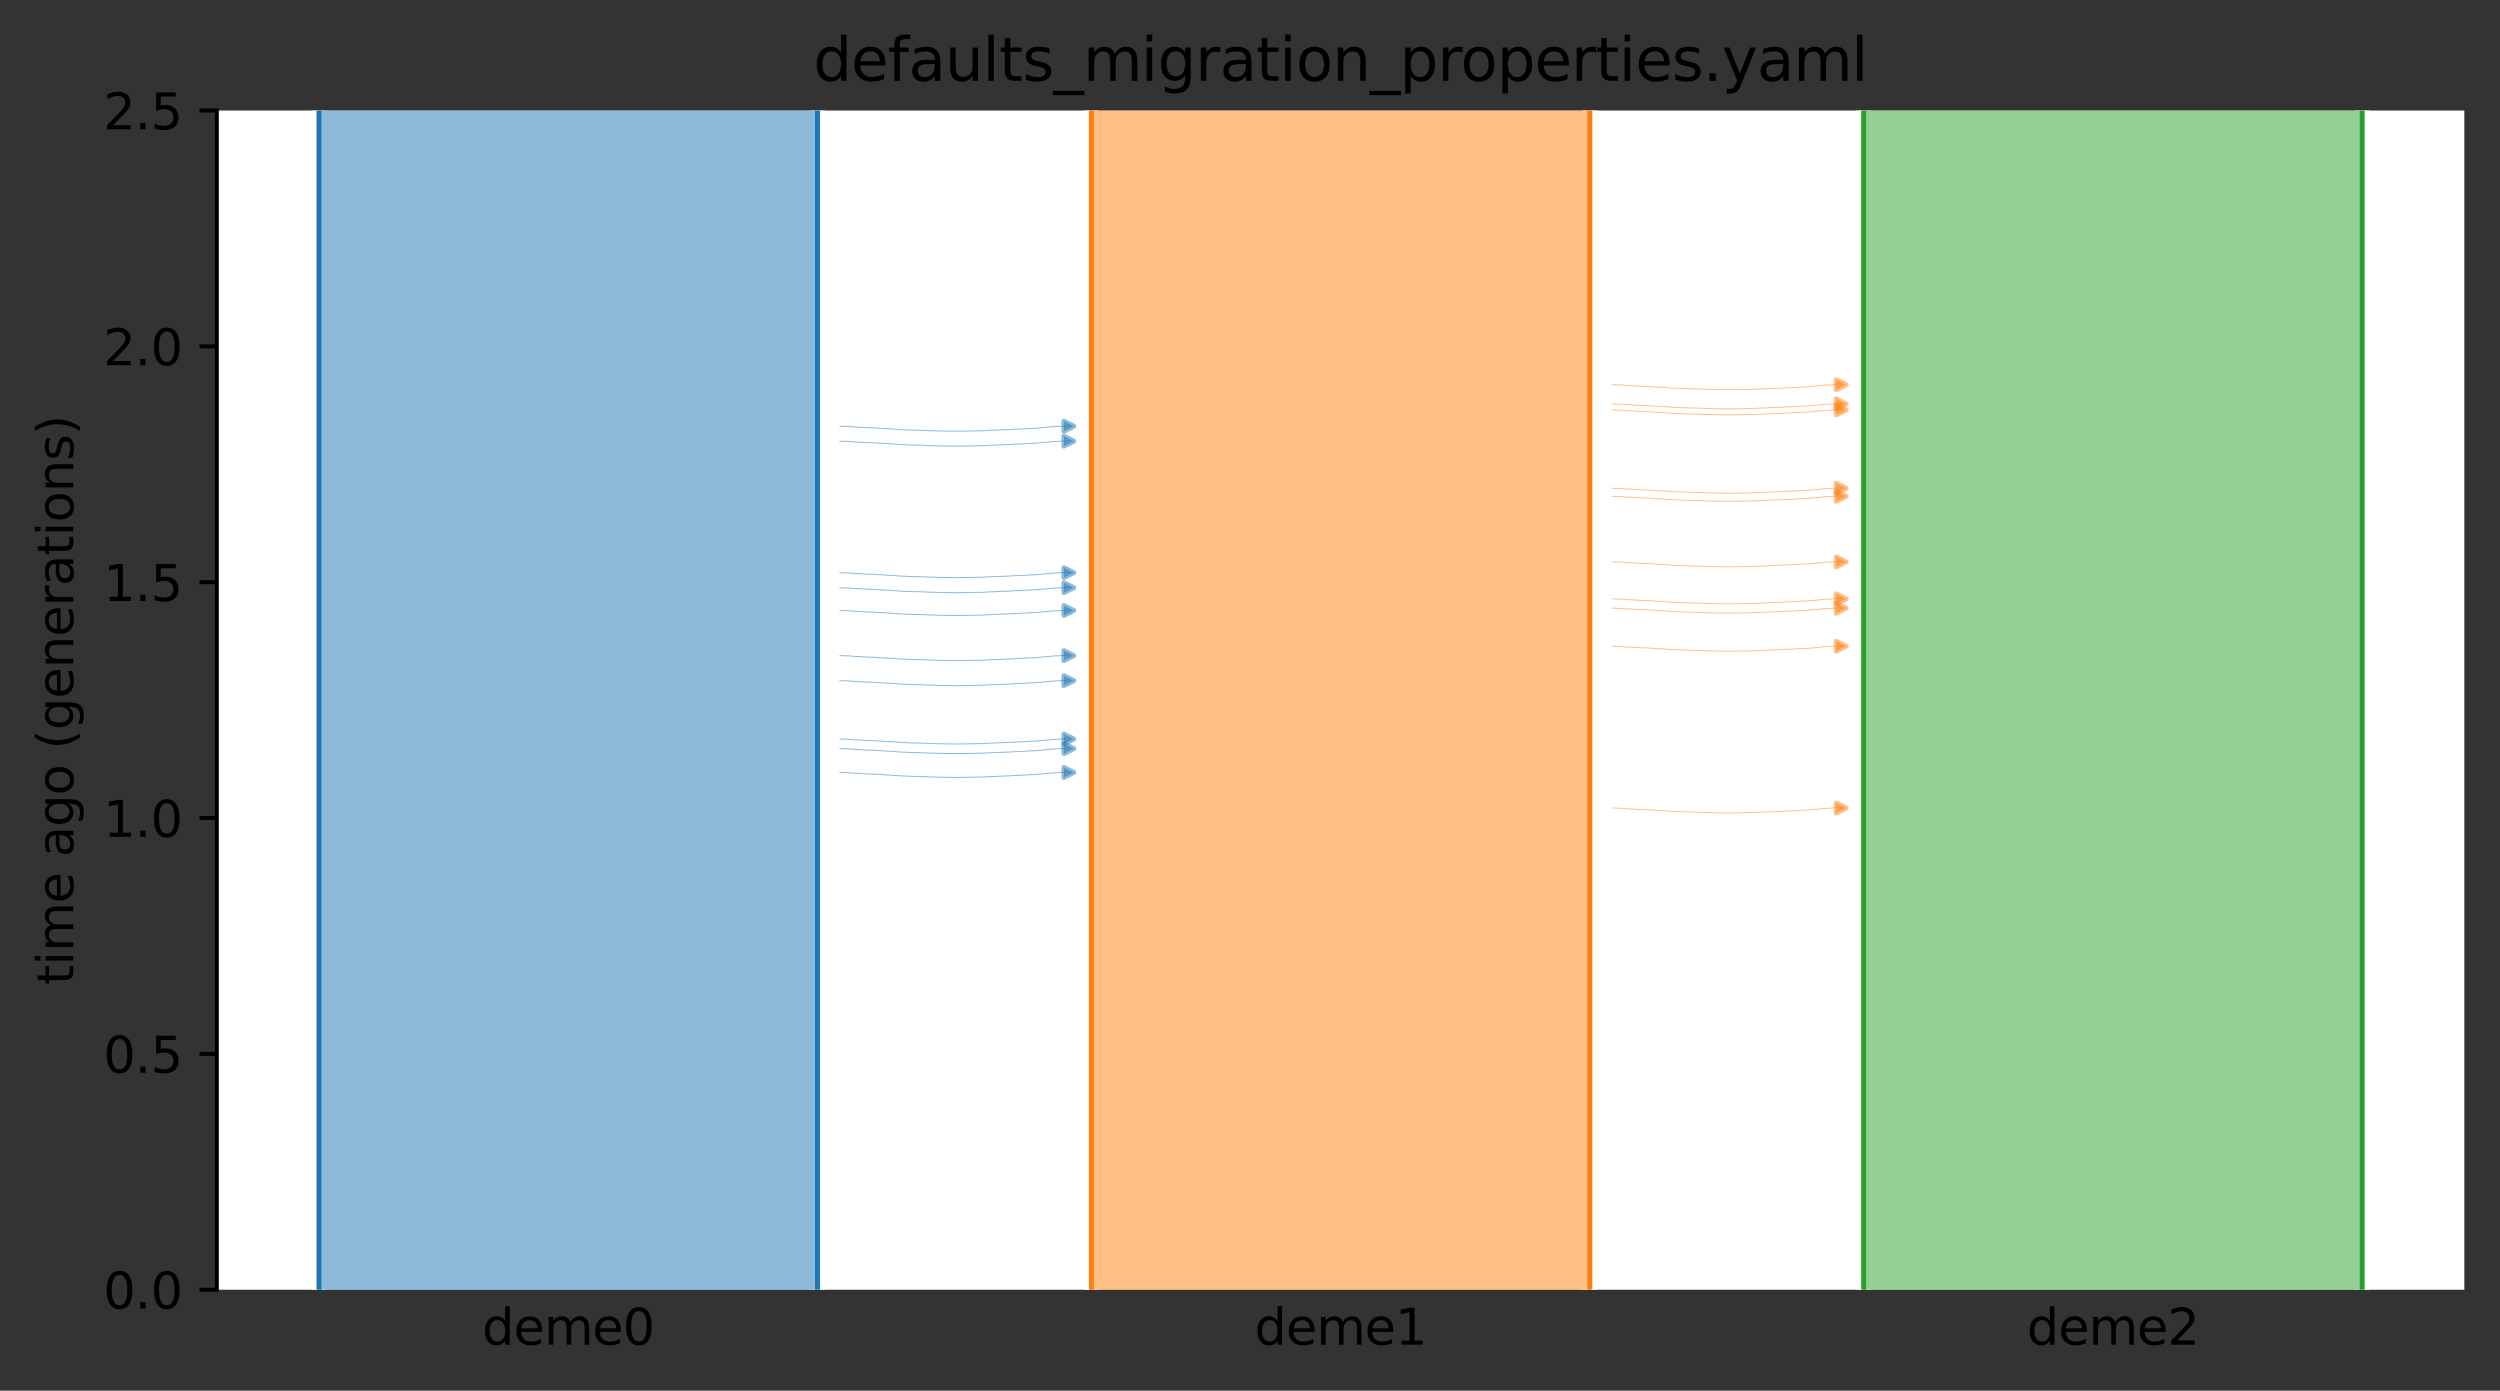<?xml version="1.0" encoding="utf-8" standalone="no"?>
<!DOCTYPE svg PUBLIC "-//W3C//DTD SVG 1.1//EN"
  "http://www.w3.org/Graphics/SVG/1.1/DTD/svg11.dtd">
<svg xmlns:xlink="http://www.w3.org/1999/xlink" width="504.8pt" height="280.8pt" viewBox="0 0 504.8 280.8" xmlns="http://www.w3.org/2000/svg" version="1.1">
 <rect x="0" y="0" width="504.8" height="280.8" fill="#333333" stroke="none"/>
 <defs>
  <style type="text/css">*{stroke-linejoin: round; stroke-linecap: butt}</style>
 </defs>
 <g id="figure_1">
  <g id="patch_1">
   <path d="M 0 280.8 
L 504.8 280.8 
L 504.8 0 
L 0 0 
L 0 280.8 
z
" style="fill: none"/>
  </g>
  <g id="axes_1">
   <g id="patch_2">
    <path d="M 43.781 260.422 
L 497.6 260.422 
L 497.6 22.318 
L 43.781 22.318 
z
" style="fill: #ffffff"/>
   </g>
   <path d="M 169.607 137.44 
L 170.607 137.471 
L 171.607 137.508 
L 172.607 137.606 
L 173.607 137.638 
L 174.607 137.712 
L 175.607 137.751 
L 176.607 137.786 
L 177.607 137.844 
L 178.607 137.914 
L 179.607 137.966 
L 180.607 138.025 
L 181.607 138.113 
L 182.607 138.159 
L 183.607 138.202 
L 184.607 138.232 
L 185.607 138.258 
L 186.607 138.28 
L 187.607 138.334 
L 188.607 138.362 
L 189.607 138.392 
L 190.607 138.417 
L 191.607 138.428 
L 192.607 138.438 
L 193.607 138.438 
L 194.607 138.429 
L 195.607 138.417 
L 196.607 138.386 
L 197.607 138.375 
L 198.607 138.345 
L 199.607 138.285 
L 200.607 138.248 
L 201.607 138.209 
L 202.607 138.166 
L 203.607 138.133 
L 204.607 138.066 
L 205.607 138.027 
L 206.607 137.984 
L 207.607 137.914 
L 208.607 137.877 
L 209.607 137.819 
L 210.607 137.708 
L 211.607 137.637 
L 212.607 137.524 
L 213.607 137.478 
L 214.607 137.417 
L 215.823 137.369 
" clip-path="url(#pab9a6e71f6)" style="fill: none; stroke: #1f77b4; stroke-opacity: 0.5; stroke-width: 0.2; stroke-linecap: square"/>
   <path d="M 169.607 132.382 
L 170.607 132.413 
L 171.607 132.45 
L 172.607 132.548 
L 173.607 132.58 
L 174.607 132.654 
L 175.607 132.692 
L 176.607 132.728 
L 177.607 132.786 
L 178.607 132.856 
L 179.607 132.908 
L 180.607 132.967 
L 181.607 133.055 
L 182.607 133.101 
L 183.607 133.144 
L 184.607 133.174 
L 185.607 133.2 
L 186.607 133.222 
L 187.607 133.276 
L 188.607 133.304 
L 189.607 133.334 
L 190.607 133.359 
L 191.607 133.37 
L 192.607 133.38 
L 193.607 133.38 
L 194.607 133.371 
L 195.607 133.359 
L 196.607 133.328 
L 197.607 133.317 
L 198.607 133.287 
L 199.607 133.227 
L 200.607 133.19 
L 201.607 133.151 
L 202.607 133.108 
L 203.607 133.075 
L 204.607 133.008 
L 205.607 132.969 
L 206.607 132.926 
L 207.607 132.856 
L 208.607 132.819 
L 209.607 132.761 
L 210.607 132.65 
L 211.607 132.579 
L 212.607 132.466 
L 213.607 132.42 
L 214.607 132.359 
L 215.823 132.311 
" clip-path="url(#pab9a6e71f6)" style="fill: none; stroke: #1f77b4; stroke-opacity: 0.5; stroke-width: 0.2; stroke-linecap: square"/>
   <path d="M 169.607 151.164 
L 170.607 151.196 
L 171.607 151.233 
L 172.607 151.33 
L 173.607 151.363 
L 174.607 151.437 
L 175.607 151.475 
L 176.607 151.511 
L 177.607 151.568 
L 178.607 151.639 
L 179.607 151.691 
L 180.607 151.75 
L 181.607 151.838 
L 182.607 151.884 
L 183.607 151.927 
L 184.607 151.957 
L 185.607 151.983 
L 186.607 152.004 
L 187.607 152.059 
L 188.607 152.086 
L 189.607 152.116 
L 190.607 152.142 
L 191.607 152.153 
L 192.607 152.163 
L 193.607 152.163 
L 194.607 152.153 
L 195.607 152.142 
L 196.607 152.111 
L 197.607 152.099 
L 198.607 152.069 
L 199.607 152.009 
L 200.607 151.972 
L 201.607 151.933 
L 202.607 151.891 
L 203.607 151.858 
L 204.607 151.791 
L 205.607 151.751 
L 206.607 151.709 
L 207.607 151.638 
L 208.607 151.602 
L 209.607 151.543 
L 210.607 151.432 
L 211.607 151.362 
L 212.607 151.249 
L 213.607 151.203 
L 214.607 151.142 
L 215.823 151.093 
" clip-path="url(#pab9a6e71f6)" style="fill: none; stroke: #1f77b4; stroke-opacity: 0.5; stroke-width: 0.2; stroke-linecap: square"/>
   <path d="M 169.607 115.635 
L 170.607 115.667 
L 171.607 115.704 
L 172.607 115.801 
L 173.607 115.834 
L 174.607 115.908 
L 175.607 115.946 
L 176.607 115.982 
L 177.607 116.039 
L 178.607 116.11 
L 179.607 116.162 
L 180.607 116.221 
L 181.607 116.309 
L 182.607 116.355 
L 183.607 116.397 
L 184.607 116.428 
L 185.607 116.454 
L 186.607 116.475 
L 187.607 116.53 
L 188.607 116.557 
L 189.607 116.587 
L 190.607 116.613 
L 191.607 116.624 
L 192.607 116.634 
L 193.607 116.634 
L 194.607 116.624 
L 195.607 116.613 
L 196.607 116.582 
L 197.607 116.57 
L 198.607 116.54 
L 199.607 116.48 
L 200.607 116.443 
L 201.607 116.404 
L 202.607 116.362 
L 203.607 116.329 
L 204.607 116.262 
L 205.607 116.222 
L 206.607 116.18 
L 207.607 116.109 
L 208.607 116.073 
L 209.607 116.014 
L 210.607 115.903 
L 211.607 115.833 
L 212.607 115.72 
L 213.607 115.674 
L 214.607 115.613 
L 215.823 115.564 
" clip-path="url(#pab9a6e71f6)" style="fill: none; stroke: #1f77b4; stroke-opacity: 0.5; stroke-width: 0.2; stroke-linecap: square"/>
   <path d="M 169.607 89.076 
L 170.607 89.108 
L 171.607 89.145 
L 172.607 89.242 
L 173.607 89.275 
L 174.607 89.349 
L 175.607 89.387 
L 176.607 89.423 
L 177.607 89.48 
L 178.607 89.551 
L 179.607 89.603 
L 180.607 89.662 
L 181.607 89.75 
L 182.607 89.796 
L 183.607 89.839 
L 184.607 89.869 
L 185.607 89.895 
L 186.607 89.916 
L 187.607 89.971 
L 188.607 89.999 
L 189.607 90.028 
L 190.607 90.054 
L 191.607 90.065 
L 192.607 90.075 
L 193.607 90.075 
L 194.607 90.065 
L 195.607 90.054 
L 196.607 90.023 
L 197.607 90.011 
L 198.607 89.981 
L 199.607 89.922 
L 200.607 89.884 
L 201.607 89.845 
L 202.607 89.803 
L 203.607 89.77 
L 204.607 89.703 
L 205.607 89.663 
L 206.607 89.621 
L 207.607 89.55 
L 208.607 89.514 
L 209.607 89.455 
L 210.607 89.344 
L 211.607 89.274 
L 212.607 89.161 
L 213.607 89.115 
L 214.607 89.054 
L 215.823 89.005 
" clip-path="url(#pab9a6e71f6)" style="fill: none; stroke: #1f77b4; stroke-opacity: 0.5; stroke-width: 0.2; stroke-linecap: square"/>
   <path d="M 169.607 149.224 
L 170.607 149.255 
L 171.607 149.292 
L 172.607 149.39 
L 173.607 149.423 
L 174.607 149.496 
L 175.607 149.535 
L 176.607 149.57 
L 177.607 149.628 
L 178.607 149.698 
L 179.607 149.75 
L 180.607 149.809 
L 181.607 149.898 
L 182.607 149.944 
L 183.607 149.986 
L 184.607 150.017 
L 185.607 150.043 
L 186.607 150.064 
L 187.607 150.118 
L 188.607 150.146 
L 189.607 150.176 
L 190.607 150.201 
L 191.607 150.212 
L 192.607 150.223 
L 193.607 150.222 
L 194.607 150.213 
L 195.607 150.201 
L 196.607 150.17 
L 197.607 150.159 
L 198.607 150.129 
L 199.607 150.069 
L 200.607 150.032 
L 201.607 149.993 
L 202.607 149.95 
L 203.607 149.918 
L 204.607 149.85 
L 205.607 149.811 
L 206.607 149.768 
L 207.607 149.698 
L 208.607 149.661 
L 209.607 149.603 
L 210.607 149.492 
L 211.607 149.421 
L 212.607 149.308 
L 213.607 149.263 
L 214.607 149.201 
L 215.823 149.153 
" clip-path="url(#pab9a6e71f6)" style="fill: none; stroke: #1f77b4; stroke-opacity: 0.5; stroke-width: 0.2; stroke-linecap: square"/>
   <path d="M 169.607 86.062 
L 170.607 86.094 
L 171.607 86.131 
L 172.607 86.228 
L 173.607 86.261 
L 174.607 86.335 
L 175.607 86.373 
L 176.607 86.409 
L 177.607 86.466 
L 178.607 86.537 
L 179.607 86.589 
L 180.607 86.648 
L 181.607 86.736 
L 182.607 86.782 
L 183.607 86.825 
L 184.607 86.855 
L 185.607 86.881 
L 186.607 86.902 
L 187.607 86.957 
L 188.607 86.985 
L 189.607 87.014 
L 190.607 87.04 
L 191.607 87.051 
L 192.607 87.061 
L 193.607 87.061 
L 194.607 87.051 
L 195.607 87.04 
L 196.607 87.009 
L 197.607 86.997 
L 198.607 86.967 
L 199.607 86.908 
L 200.607 86.87 
L 201.607 86.831 
L 202.607 86.789 
L 203.607 86.756 
L 204.607 86.689 
L 205.607 86.649 
L 206.607 86.607 
L 207.607 86.536 
L 208.607 86.5 
L 209.607 86.441 
L 210.607 86.33 
L 211.607 86.26 
L 212.607 86.147 
L 213.607 86.101 
L 214.607 86.04 
L 215.823 85.991 
" clip-path="url(#pab9a6e71f6)" style="fill: none; stroke: #1f77b4; stroke-opacity: 0.5; stroke-width: 0.2; stroke-linecap: square"/>
   <path d="M 169.607 123.272 
L 170.607 123.304 
L 171.607 123.341 
L 172.607 123.438 
L 173.607 123.471 
L 174.607 123.544 
L 175.607 123.583 
L 176.607 123.618 
L 177.607 123.676 
L 178.607 123.746 
L 179.607 123.798 
L 180.607 123.857 
L 181.607 123.946 
L 182.607 123.992 
L 183.607 124.034 
L 184.607 124.065 
L 185.607 124.091 
L 186.607 124.112 
L 187.607 124.166 
L 188.607 124.194 
L 189.607 124.224 
L 190.607 124.249 
L 191.607 124.261 
L 192.607 124.271 
L 193.607 124.271 
L 194.607 124.261 
L 195.607 124.249 
L 196.607 124.218 
L 197.607 124.207 
L 198.607 124.177 
L 199.607 124.117 
L 200.607 124.08 
L 201.607 124.041 
L 202.607 123.999 
L 203.607 123.966 
L 204.607 123.898 
L 205.607 123.859 
L 206.607 123.817 
L 207.607 123.746 
L 208.607 123.71 
L 209.607 123.651 
L 210.607 123.54 
L 211.607 123.47 
L 212.607 123.357 
L 213.607 123.311 
L 214.607 123.25 
L 215.823 123.201 
" clip-path="url(#pab9a6e71f6)" style="fill: none; stroke: #1f77b4; stroke-opacity: 0.5; stroke-width: 0.2; stroke-linecap: square"/>
   <path d="M 169.607 155.976 
L 170.607 156.007 
L 171.607 156.044 
L 172.607 156.142 
L 173.607 156.175 
L 174.607 156.248 
L 175.607 156.287 
L 176.607 156.322 
L 177.607 156.38 
L 178.607 156.45 
L 179.607 156.502 
L 180.607 156.561 
L 181.607 156.65 
L 182.607 156.696 
L 183.607 156.738 
L 184.607 156.769 
L 185.607 156.795 
L 186.607 156.816 
L 187.607 156.87 
L 188.607 156.898 
L 189.607 156.928 
L 190.607 156.953 
L 191.607 156.964 
L 192.607 156.974 
L 193.607 156.974 
L 194.607 156.965 
L 195.607 156.953 
L 196.607 156.922 
L 197.607 156.911 
L 198.607 156.881 
L 199.607 156.821 
L 200.607 156.784 
L 201.607 156.745 
L 202.607 156.702 
L 203.607 156.67 
L 204.607 156.602 
L 205.607 156.563 
L 206.607 156.52 
L 207.607 156.45 
L 208.607 156.413 
L 209.607 156.355 
L 210.607 156.244 
L 211.607 156.173 
L 212.607 156.06 
L 213.607 156.015 
L 214.607 155.953 
L 215.823 155.905 
" clip-path="url(#pab9a6e71f6)" style="fill: none; stroke: #1f77b4; stroke-opacity: 0.5; stroke-width: 0.2; stroke-linecap: square"/>
   <path d="M 169.607 118.674 
L 170.607 118.705 
L 171.607 118.742 
L 172.607 118.84 
L 173.607 118.872 
L 174.607 118.946 
L 175.607 118.985 
L 176.607 119.02 
L 177.607 119.078 
L 178.607 119.148 
L 179.607 119.2 
L 180.607 119.259 
L 181.607 119.347 
L 182.607 119.394 
L 183.607 119.436 
L 184.607 119.466 
L 185.607 119.492 
L 186.607 119.514 
L 187.607 119.568 
L 188.607 119.596 
L 189.607 119.626 
L 190.607 119.651 
L 191.607 119.662 
L 192.607 119.672 
L 193.607 119.672 
L 194.607 119.663 
L 195.607 119.651 
L 196.607 119.62 
L 197.607 119.609 
L 198.607 119.579 
L 199.607 119.519 
L 200.607 119.482 
L 201.607 119.443 
L 202.607 119.4 
L 203.607 119.367 
L 204.607 119.3 
L 205.607 119.261 
L 206.607 119.218 
L 207.607 119.148 
L 208.607 119.111 
L 209.607 119.053 
L 210.607 118.942 
L 211.607 118.871 
L 212.607 118.758 
L 213.607 118.712 
L 214.607 118.651 
L 215.823 118.603 
" clip-path="url(#pab9a6e71f6)" style="fill: none; stroke: #1f77b4; stroke-opacity: 0.5; stroke-width: 0.2; stroke-linecap: square"/>
   <path d="M 325.558 120.918 
L 326.558 120.95 
L 327.558 120.987 
L 328.558 121.084 
L 329.558 121.117 
L 330.558 121.19 
L 331.558 121.229 
L 332.558 121.264 
L 333.558 121.322 
L 334.558 121.393 
L 335.558 121.444 
L 336.558 121.504 
L 337.558 121.592 
L 338.558 121.638 
L 339.558 121.68 
L 340.558 121.711 
L 341.558 121.737 
L 342.558 121.758 
L 343.558 121.812 
L 344.558 121.84 
L 345.558 121.87 
L 346.558 121.896 
L 347.558 121.907 
L 348.558 121.917 
L 349.558 121.917 
L 350.558 121.907 
L 351.558 121.895 
L 352.558 121.864 
L 353.558 121.853 
L 354.558 121.823 
L 355.558 121.763 
L 356.558 121.726 
L 357.558 121.687 
L 358.558 121.645 
L 359.558 121.612 
L 360.558 121.544 
L 361.558 121.505 
L 362.558 121.463 
L 363.558 121.392 
L 364.558 121.356 
L 365.558 121.297 
L 366.558 121.186 
L 367.558 121.116 
L 368.558 121.003 
L 369.558 120.957 
L 370.558 120.896 
L 371.775 120.847 
" clip-path="url(#pab9a6e71f6)" style="fill: none; stroke: #ff7f0e; stroke-opacity: 0.5; stroke-width: 0.2; stroke-linecap: square"/>
   <path d="M 325.558 163.15 
L 326.558 163.181 
L 327.558 163.218 
L 328.558 163.316 
L 329.558 163.348 
L 330.558 163.422 
L 331.558 163.46 
L 332.558 163.496 
L 333.558 163.554 
L 334.558 163.624 
L 335.558 163.676 
L 336.558 163.735 
L 337.558 163.823 
L 338.558 163.869 
L 339.558 163.912 
L 340.558 163.942 
L 341.558 163.968 
L 342.558 163.99 
L 343.558 164.044 
L 344.558 164.072 
L 345.558 164.102 
L 346.558 164.127 
L 347.558 164.138 
L 348.558 164.148 
L 349.558 164.148 
L 350.558 164.139 
L 351.558 164.127 
L 352.558 164.096 
L 353.558 164.085 
L 354.558 164.055 
L 355.558 163.995 
L 356.558 163.958 
L 357.558 163.919 
L 358.558 163.876 
L 359.558 163.843 
L 360.558 163.776 
L 361.558 163.737 
L 362.558 163.694 
L 363.558 163.623 
L 364.558 163.587 
L 365.558 163.529 
L 366.558 163.418 
L 367.558 163.347 
L 368.558 163.234 
L 369.558 163.188 
L 370.558 163.127 
L 371.775 163.079 
" clip-path="url(#pab9a6e71f6)" style="fill: none; stroke: #ff7f0e; stroke-opacity: 0.5; stroke-width: 0.2; stroke-linecap: square"/>
   <path d="M 325.558 122.796 
L 326.558 122.827 
L 327.558 122.864 
L 328.558 122.962 
L 329.558 122.994 
L 330.558 123.068 
L 331.558 123.107 
L 332.558 123.142 
L 333.558 123.2 
L 334.558 123.27 
L 335.558 123.322 
L 336.558 123.381 
L 337.558 123.469 
L 338.558 123.515 
L 339.558 123.558 
L 340.558 123.588 
L 341.558 123.614 
L 342.558 123.636 
L 343.558 123.69 
L 344.558 123.718 
L 345.558 123.748 
L 346.558 123.773 
L 347.558 123.784 
L 348.558 123.794 
L 349.558 123.794 
L 350.558 123.785 
L 351.558 123.773 
L 352.558 123.742 
L 353.558 123.731 
L 354.558 123.701 
L 355.558 123.641 
L 356.558 123.604 
L 357.558 123.565 
L 358.558 123.522 
L 359.558 123.489 
L 360.558 123.422 
L 361.558 123.383 
L 362.558 123.34 
L 363.558 123.27 
L 364.558 123.233 
L 365.558 123.175 
L 366.558 123.064 
L 367.558 122.993 
L 368.558 122.88 
L 369.558 122.834 
L 370.558 122.773 
L 371.775 122.725 
" clip-path="url(#pab9a6e71f6)" style="fill: none; stroke: #ff7f0e; stroke-opacity: 0.5; stroke-width: 0.2; stroke-linecap: square"/>
   <path d="M 325.558 98.589 
L 326.558 98.62 
L 327.558 98.657 
L 328.558 98.755 
L 329.558 98.787 
L 330.558 98.861 
L 331.558 98.9 
L 332.558 98.935 
L 333.558 98.993 
L 334.558 99.063 
L 335.558 99.115 
L 336.558 99.174 
L 337.558 99.262 
L 338.558 99.309 
L 339.558 99.351 
L 340.558 99.382 
L 341.558 99.408 
L 342.558 99.429 
L 343.558 99.483 
L 344.558 99.511 
L 345.558 99.541 
L 346.558 99.566 
L 347.558 99.577 
L 348.558 99.587 
L 349.558 99.587 
L 350.558 99.578 
L 351.558 99.566 
L 352.558 99.535 
L 353.558 99.524 
L 354.558 99.494 
L 355.558 99.434 
L 356.558 99.397 
L 357.558 99.358 
L 358.558 99.315 
L 359.558 99.283 
L 360.558 99.215 
L 361.558 99.176 
L 362.558 99.133 
L 363.558 99.063 
L 364.558 99.026 
L 365.558 98.968 
L 366.558 98.857 
L 367.558 98.786 
L 368.558 98.673 
L 369.558 98.628 
L 370.558 98.566 
L 371.775 98.518 
" clip-path="url(#pab9a6e71f6)" style="fill: none; stroke: #ff7f0e; stroke-opacity: 0.5; stroke-width: 0.2; stroke-linecap: square"/>
   <path d="M 325.558 100.214 
L 326.558 100.246 
L 327.558 100.283 
L 328.558 100.381 
L 329.558 100.413 
L 330.558 100.487 
L 331.558 100.525 
L 332.558 100.561 
L 333.558 100.618 
L 334.558 100.689 
L 335.558 100.741 
L 336.558 100.8 
L 337.558 100.888 
L 338.558 100.934 
L 339.558 100.977 
L 340.558 101.007 
L 341.558 101.033 
L 342.558 101.054 
L 343.558 101.109 
L 344.558 101.137 
L 345.558 101.166 
L 346.558 101.192 
L 347.558 101.203 
L 348.558 101.213 
L 349.558 101.213 
L 350.558 101.203 
L 351.558 101.192 
L 352.558 101.161 
L 353.558 101.149 
L 354.558 101.119 
L 355.558 101.06 
L 356.558 101.022 
L 357.558 100.983 
L 358.558 100.941 
L 359.558 100.908 
L 360.558 100.841 
L 361.558 100.802 
L 362.558 100.759 
L 363.558 100.688 
L 364.558 100.652 
L 365.558 100.593 
L 366.558 100.483 
L 367.558 100.412 
L 368.558 100.299 
L 369.558 100.253 
L 370.558 100.192 
L 371.775 100.143 
" clip-path="url(#pab9a6e71f6)" style="fill: none; stroke: #ff7f0e; stroke-opacity: 0.5; stroke-width: 0.2; stroke-linecap: square"/>
   <path d="M 325.558 77.68 
L 326.558 77.711 
L 327.558 77.748 
L 328.558 77.846 
L 329.558 77.879 
L 330.558 77.952 
L 331.558 77.991 
L 332.558 78.026 
L 333.558 78.084 
L 334.558 78.154 
L 335.558 78.206 
L 336.558 78.265 
L 337.558 78.354 
L 338.558 78.4 
L 339.558 78.442 
L 340.558 78.473 
L 341.558 78.499 
L 342.558 78.52 
L 343.558 78.574 
L 344.558 78.602 
L 345.558 78.632 
L 346.558 78.657 
L 347.558 78.668 
L 348.558 78.679 
L 349.558 78.678 
L 350.558 78.669 
L 351.558 78.657 
L 352.558 78.626 
L 353.558 78.615 
L 354.558 78.585 
L 355.558 78.525 
L 356.558 78.488 
L 357.558 78.449 
L 358.558 78.406 
L 359.558 78.374 
L 360.558 78.306 
L 361.558 78.267 
L 362.558 78.224 
L 363.558 78.154 
L 364.558 78.117 
L 365.558 78.059 
L 366.558 77.948 
L 367.558 77.877 
L 368.558 77.764 
L 369.558 77.719 
L 370.558 77.657 
L 371.775 77.609 
" clip-path="url(#pab9a6e71f6)" style="fill: none; stroke: #ff7f0e; stroke-opacity: 0.5; stroke-width: 0.2; stroke-linecap: square"/>
   <path d="M 325.558 81.546 
L 326.558 81.578 
L 327.558 81.615 
L 328.558 81.712 
L 329.558 81.745 
L 330.558 81.819 
L 331.558 81.857 
L 332.558 81.893 
L 333.558 81.95 
L 334.558 82.021 
L 335.558 82.072 
L 336.558 82.132 
L 337.558 82.22 
L 338.558 82.266 
L 339.558 82.308 
L 340.558 82.339 
L 341.558 82.365 
L 342.558 82.386 
L 343.558 82.44 
L 344.558 82.468 
L 345.558 82.498 
L 346.558 82.524 
L 347.558 82.535 
L 348.558 82.545 
L 349.558 82.545 
L 350.558 82.535 
L 351.558 82.524 
L 352.558 82.492 
L 353.558 82.481 
L 354.558 82.451 
L 355.558 82.391 
L 356.558 82.354 
L 357.558 82.315 
L 358.558 82.273 
L 359.558 82.24 
L 360.558 82.172 
L 361.558 82.133 
L 362.558 82.091 
L 363.558 82.02 
L 364.558 81.984 
L 365.558 81.925 
L 366.558 81.814 
L 367.558 81.744 
L 368.558 81.631 
L 369.558 81.585 
L 370.558 81.524 
L 371.775 81.475 
" clip-path="url(#pab9a6e71f6)" style="fill: none; stroke: #ff7f0e; stroke-opacity: 0.5; stroke-width: 0.2; stroke-linecap: square"/>
   <path d="M 325.558 82.776 
L 326.558 82.807 
L 327.558 82.844 
L 328.558 82.942 
L 329.558 82.975 
L 330.558 83.048 
L 331.558 83.087 
L 332.558 83.122 
L 333.558 83.18 
L 334.558 83.25 
L 335.558 83.302 
L 336.558 83.361 
L 337.558 83.45 
L 338.558 83.496 
L 339.558 83.538 
L 340.558 83.569 
L 341.558 83.595 
L 342.558 83.616 
L 343.558 83.67 
L 344.558 83.698 
L 345.558 83.728 
L 346.558 83.753 
L 347.558 83.764 
L 348.558 83.775 
L 349.558 83.774 
L 350.558 83.765 
L 351.558 83.753 
L 352.558 83.722 
L 353.558 83.711 
L 354.558 83.681 
L 355.558 83.621 
L 356.558 83.584 
L 357.558 83.545 
L 358.558 83.502 
L 359.558 83.47 
L 360.558 83.402 
L 361.558 83.363 
L 362.558 83.32 
L 363.558 83.25 
L 364.558 83.213 
L 365.558 83.155 
L 366.558 83.044 
L 367.558 82.973 
L 368.558 82.86 
L 369.558 82.815 
L 370.558 82.753 
L 371.775 82.705 
" clip-path="url(#pab9a6e71f6)" style="fill: none; stroke: #ff7f0e; stroke-opacity: 0.5; stroke-width: 0.2; stroke-linecap: square"/>
   <path d="M 325.558 113.45 
L 326.558 113.481 
L 327.558 113.518 
L 328.558 113.616 
L 329.558 113.648 
L 330.558 113.722 
L 331.558 113.76 
L 332.558 113.796 
L 333.558 113.853 
L 334.558 113.924 
L 335.558 113.976 
L 336.558 114.035 
L 337.558 114.123 
L 338.558 114.169 
L 339.558 114.212 
L 340.558 114.242 
L 341.558 114.268 
L 342.558 114.289 
L 343.558 114.344 
L 344.558 114.372 
L 345.558 114.401 
L 346.558 114.427 
L 347.558 114.438 
L 348.558 114.448 
L 349.558 114.448 
L 350.558 114.438 
L 351.558 114.427 
L 352.558 114.396 
L 353.558 114.385 
L 354.558 114.354 
L 355.558 114.295 
L 356.558 114.257 
L 357.558 114.218 
L 358.558 114.176 
L 359.558 114.143 
L 360.558 114.076 
L 361.558 114.037 
L 362.558 113.994 
L 363.558 113.923 
L 364.558 113.887 
L 365.558 113.829 
L 366.558 113.718 
L 367.558 113.647 
L 368.558 113.534 
L 369.558 113.488 
L 370.558 113.427 
L 371.775 113.378 
" clip-path="url(#pab9a6e71f6)" style="fill: none; stroke: #ff7f0e; stroke-opacity: 0.5; stroke-width: 0.2; stroke-linecap: square"/>
   <path d="M 325.558 130.489 
L 326.558 130.52 
L 327.558 130.557 
L 328.558 130.655 
L 329.558 130.687 
L 330.558 130.761 
L 331.558 130.8 
L 332.558 130.835 
L 333.558 130.893 
L 334.558 130.963 
L 335.558 131.015 
L 336.558 131.074 
L 337.558 131.162 
L 338.558 131.209 
L 339.558 131.251 
L 340.558 131.281 
L 341.558 131.307 
L 342.558 131.329 
L 343.558 131.383 
L 344.558 131.411 
L 345.558 131.441 
L 346.558 131.466 
L 347.558 131.477 
L 348.558 131.487 
L 349.558 131.487 
L 350.558 131.478 
L 351.558 131.466 
L 352.558 131.435 
L 353.558 131.424 
L 354.558 131.394 
L 355.558 131.334 
L 356.558 131.297 
L 357.558 131.258 
L 358.558 131.215 
L 359.558 131.182 
L 360.558 131.115 
L 361.558 131.076 
L 362.558 131.033 
L 363.558 130.963 
L 364.558 130.926 
L 365.558 130.868 
L 366.558 130.757 
L 367.558 130.686 
L 368.558 130.573 
L 369.558 130.528 
L 370.558 130.466 
L 371.775 130.418 
" clip-path="url(#pab9a6e71f6)" style="fill: none; stroke: #ff7f0e; stroke-opacity: 0.5; stroke-width: 0.2; stroke-linecap: square"/>
   <g id="patch_3">
    <path d="M 64.409 22.318 
L 64.409 260.422 
M 165.068 22.318 
L 165.068 260.422 
" clip-path="url(#pab9a6e71f6)" style="fill: none; stroke: #ffffff; stroke-width: 3; stroke-linejoin: miter"/>
    <path d="M 64.409 22.318 
L 64.409 260.422 
M 165.068 22.318 
L 165.068 260.422 
" clip-path="url(#pab9a6e71f6)" style="fill: none; stroke: #1f77b4; stroke-linejoin: miter"/>
    <g id="PolyCollection_1">
     <path d="M 165.068 22.318 
L 64.409 22.318 
L 64.409 260.422 
L 165.068 260.422 
L 165.068 260.422 
L 165.068 22.318 
z
" clip-path="url(#pab9a6e71f6)" style="fill: #1f77b4; fill-opacity: 0.5"/>
    </g>
    <g id="patch_4">
     <path d="M 220.361 22.318 
L 220.361 260.422 
M 321.02 22.318 
L 321.02 260.422 
" clip-path="url(#pab9a6e71f6)" style="fill: none; stroke: #ffffff; stroke-width: 3; stroke-linejoin: miter"/>
     <path d="M 220.361 22.318 
L 220.361 260.422 
M 321.02 22.318 
L 321.02 260.422 
" clip-path="url(#pab9a6e71f6)" style="fill: none; stroke: #ff7f0e; stroke-linejoin: miter"/>
     <g id="PolyCollection_2">
      <path d="M 321.02 22.318 
L 220.361 22.318 
L 220.361 260.422 
L 321.02 260.422 
L 321.02 260.422 
L 321.02 22.318 
z
" clip-path="url(#pab9a6e71f6)" style="fill: #ff7f0e; fill-opacity: 0.5"/>
     </g>
     <g id="patch_5">
      <path d="M 376.313 22.318 
L 376.313 260.422 
M 476.972 22.318 
L 476.972 260.422 
" clip-path="url(#pab9a6e71f6)" style="fill: none; stroke: #ffffff; stroke-width: 3; stroke-linejoin: miter"/>
      <path d="M 376.313 22.318 
L 376.313 260.422 
M 476.972 22.318 
L 476.972 260.422 
" clip-path="url(#pab9a6e71f6)" style="fill: none; stroke: #2ca02c; stroke-linejoin: miter"/>
      <g id="PolyCollection_3">
       <path d="M 476.972 22.318 
L 376.313 22.318 
L 376.313 260.422 
L 476.972 260.422 
L 476.972 260.422 
L 476.972 22.318 
z
" clip-path="url(#pab9a6e71f6)" style="fill: #2ca02c; fill-opacity: 0.5"/>
      </g>
      <g id="matplotlib.axis_1">
       <g id="xtick_1">
        <g id="line2d_1"/>
        <g id="text_1">
         <!-- deme0 -->
         <g transform="translate(97.36 271.52)scale(0.1 -0.1)">
          <defs>
           <path id="DejaVuSans-64" d="M 2906 2969 
L 2906 4863 
L 3481 4863 
L 3481 0 
L 2906 0 
L 2906 525 
Q 2725 213 2448 61 
Q 2172 -91 1784 -91 
Q 1150 -91 751 415 
Q 353 922 353 1747 
Q 353 2572 751 3078 
Q 1150 3584 1784 3584 
Q 2172 3584 2448 3432 
Q 2725 3281 2906 2969 
z
M 947 1747 
Q 947 1113 1208 752 
Q 1469 391 1925 391 
Q 2381 391 2643 752 
Q 2906 1113 2906 1747 
Q 2906 2381 2643 2742 
Q 2381 3103 1925 3103 
Q 1469 3103 1208 2742 
Q 947 2381 947 1747 
z
" transform="scale(0.016)"/>
           <path id="DejaVuSans-65" d="M 3597 1894 
L 3597 1613 
L 953 1613 
Q 991 1019 1311 708 
Q 1631 397 2203 397 
Q 2534 397 2845 478 
Q 3156 559 3463 722 
L 3463 178 
Q 3153 47 2828 -22 
Q 2503 -91 2169 -91 
Q 1331 -91 842 396 
Q 353 884 353 1716 
Q 353 2575 817 3079 
Q 1281 3584 2069 3584 
Q 2775 3584 3186 3129 
Q 3597 2675 3597 1894 
z
M 3022 2063 
Q 3016 2534 2758 2815 
Q 2500 3097 2075 3097 
Q 1594 3097 1305 2825 
Q 1016 2553 972 2059 
L 3022 2063 
z
" transform="scale(0.016)"/>
           <path id="DejaVuSans-6d" d="M 3328 2828 
Q 3544 3216 3844 3400 
Q 4144 3584 4550 3584 
Q 5097 3584 5394 3201 
Q 5691 2819 5691 2113 
L 5691 0 
L 5113 0 
L 5113 2094 
Q 5113 2597 4934 2840 
Q 4756 3084 4391 3084 
Q 3944 3084 3684 2787 
Q 3425 2491 3425 1978 
L 3425 0 
L 2847 0 
L 2847 2094 
Q 2847 2600 2669 2842 
Q 2491 3084 2119 3084 
Q 1678 3084 1418 2786 
Q 1159 2488 1159 1978 
L 1159 0 
L 581 0 
L 581 3500 
L 1159 3500 
L 1159 2956 
Q 1356 3278 1631 3431 
Q 1906 3584 2284 3584 
Q 2666 3584 2933 3390 
Q 3200 3197 3328 2828 
z
" transform="scale(0.016)"/>
           <path id="DejaVuSans-30" d="M 2034 4250 
Q 1547 4250 1301 3770 
Q 1056 3291 1056 2328 
Q 1056 1369 1301 889 
Q 1547 409 2034 409 
Q 2525 409 2770 889 
Q 3016 1369 3016 2328 
Q 3016 3291 2770 3770 
Q 2525 4250 2034 4250 
z
M 2034 4750 
Q 2819 4750 3233 4129 
Q 3647 3509 3647 2328 
Q 3647 1150 3233 529 
Q 2819 -91 2034 -91 
Q 1250 -91 836 529 
Q 422 1150 422 2328 
Q 422 3509 836 4129 
Q 1250 4750 2034 4750 
z
" transform="scale(0.016)"/>
          </defs>
          <use xlink:href="#DejaVuSans-64"/>
          <use xlink:href="#DejaVuSans-65" x="63.477"/>
          <use xlink:href="#DejaVuSans-6d" x="125"/>
          <use xlink:href="#DejaVuSans-65" x="222.412"/>
          <use xlink:href="#DejaVuSans-30" x="283.936"/>
         </g>
        </g>
       </g>
       <g id="xtick_2">
        <g id="line2d_2"/>
        <g id="text_2">
         <!-- deme1 -->
         <g transform="translate(253.312 271.52)scale(0.1 -0.1)">
          <defs>
           <path id="DejaVuSans-31" d="M 794 531 
L 1825 531 
L 1825 4091 
L 703 3866 
L 703 4441 
L 1819 4666 
L 2450 4666 
L 2450 531 
L 3481 531 
L 3481 0 
L 794 0 
L 794 531 
z
" transform="scale(0.016)"/>
          </defs>
          <use xlink:href="#DejaVuSans-64"/>
          <use xlink:href="#DejaVuSans-65" x="63.477"/>
          <use xlink:href="#DejaVuSans-6d" x="125"/>
          <use xlink:href="#DejaVuSans-65" x="222.412"/>
          <use xlink:href="#DejaVuSans-31" x="283.936"/>
         </g>
        </g>
       </g>
       <g id="xtick_3">
        <g id="line2d_3"/>
        <g id="text_3">
         <!-- deme2 -->
         <g transform="translate(409.263 271.52)scale(0.1 -0.1)">
          <defs>
           <path id="DejaVuSans-32" d="M 1228 531 
L 3431 531 
L 3431 0 
L 469 0 
L 469 531 
Q 828 903 1448 1529 
Q 2069 2156 2228 2338 
Q 2531 2678 2651 2914 
Q 2772 3150 2772 3378 
Q 2772 3750 2511 3984 
Q 2250 4219 1831 4219 
Q 1534 4219 1204 4116 
Q 875 4013 500 3803 
L 500 4441 
Q 881 4594 1212 4672 
Q 1544 4750 1819 4750 
Q 2544 4750 2975 4387 
Q 3406 4025 3406 3419 
Q 3406 3131 3298 2873 
Q 3191 2616 2906 2266 
Q 2828 2175 2409 1742 
Q 1991 1309 1228 531 
z
" transform="scale(0.016)"/>
          </defs>
          <use xlink:href="#DejaVuSans-64"/>
          <use xlink:href="#DejaVuSans-65" x="63.477"/>
          <use xlink:href="#DejaVuSans-6d" x="125"/>
          <use xlink:href="#DejaVuSans-65" x="222.412"/>
          <use xlink:href="#DejaVuSans-32" x="283.936"/>
         </g>
        </g>
       </g>
      </g>
      <g id="matplotlib.axis_2">
       <g id="ytick_1">
        <g id="line2d_4">
         <defs>
          <path id="m138d7086ad" d="M 0 0 
L -3.5 0 
" style="stroke: #000000; stroke-width: 0.8"/>
         </defs>
         <g>
          <use xlink:href="#m138d7086ad" x="43.781" y="260.422" style="stroke: #000000; stroke-width: 0.8"/>
         </g>
        </g>
        <g id="text_4">
         <!-- 0.0 -->
         <g transform="translate(20.878 264.221)scale(0.1 -0.1)">
          <defs>
           <path id="DejaVuSans-2e" d="M 684 794 
L 1344 794 
L 1344 0 
L 684 0 
L 684 794 
z
" transform="scale(0.016)"/>
          </defs>
          <use xlink:href="#DejaVuSans-30"/>
          <use xlink:href="#DejaVuSans-2e" x="63.623"/>
          <use xlink:href="#DejaVuSans-30" x="95.41"/>
         </g>
        </g>
       </g>
       <g id="ytick_2">
        <g id="line2d_5">
         <g>
          <use xlink:href="#m138d7086ad" x="43.781" y="212.801" style="stroke: #000000; stroke-width: 0.8"/>
         </g>
        </g>
        <g id="text_5">
         <!-- 0.5 -->
         <g transform="translate(20.878 216.6)scale(0.1 -0.1)">
          <defs>
           <path id="DejaVuSans-35" d="M 691 4666 
L 3169 4666 
L 3169 4134 
L 1269 4134 
L 1269 2991 
Q 1406 3038 1543 3061 
Q 1681 3084 1819 3084 
Q 2600 3084 3056 2656 
Q 3513 2228 3513 1497 
Q 3513 744 3044 326 
Q 2575 -91 1722 -91 
Q 1428 -91 1123 -41 
Q 819 9 494 109 
L 494 744 
Q 775 591 1075 516 
Q 1375 441 1709 441 
Q 2250 441 2565 725 
Q 2881 1009 2881 1497 
Q 2881 1984 2565 2268 
Q 2250 2553 1709 2553 
Q 1456 2553 1204 2497 
Q 953 2441 691 2322 
L 691 4666 
z
" transform="scale(0.016)"/>
          </defs>
          <use xlink:href="#DejaVuSans-30"/>
          <use xlink:href="#DejaVuSans-2e" x="63.623"/>
          <use xlink:href="#DejaVuSans-35" x="95.41"/>
         </g>
        </g>
       </g>
       <g id="ytick_3">
        <g id="line2d_6">
         <g>
          <use xlink:href="#m138d7086ad" x="43.781" y="165.18" style="stroke: #000000; stroke-width: 0.8"/>
         </g>
        </g>
        <g id="text_6">
         <!-- 1.0 -->
         <g transform="translate(20.878 168.98)scale(0.1 -0.1)">
          <use xlink:href="#DejaVuSans-31"/>
          <use xlink:href="#DejaVuSans-2e" x="63.623"/>
          <use xlink:href="#DejaVuSans-30" x="95.41"/>
         </g>
        </g>
       </g>
       <g id="ytick_4">
        <g id="line2d_7">
         <g>
          <use xlink:href="#m138d7086ad" x="43.781" y="117.56" style="stroke: #000000; stroke-width: 0.8"/>
         </g>
        </g>
        <g id="text_7">
         <!-- 1.5 -->
         <g transform="translate(20.878 121.359)scale(0.1 -0.1)">
          <use xlink:href="#DejaVuSans-31"/>
          <use xlink:href="#DejaVuSans-2e" x="63.623"/>
          <use xlink:href="#DejaVuSans-35" x="95.41"/>
         </g>
        </g>
       </g>
       <g id="ytick_5">
        <g id="line2d_8">
         <g>
          <use xlink:href="#m138d7086ad" x="43.781" y="69.939" style="stroke: #000000; stroke-width: 0.8"/>
         </g>
        </g>
        <g id="text_8">
         <!-- 2.0 -->
         <g transform="translate(20.878 73.738)scale(0.1 -0.1)">
          <use xlink:href="#DejaVuSans-32"/>
          <use xlink:href="#DejaVuSans-2e" x="63.623"/>
          <use xlink:href="#DejaVuSans-30" x="95.41"/>
         </g>
        </g>
       </g>
       <g id="ytick_6">
        <g id="line2d_9">
         <g>
          <use xlink:href="#m138d7086ad" x="43.781" y="22.318" style="stroke: #000000; stroke-width: 0.8"/>
         </g>
        </g>
        <g id="text_9">
         <!-- 2.5 -->
         <g transform="translate(20.878 26.117)scale(0.1 -0.1)">
          <use xlink:href="#DejaVuSans-32"/>
          <use xlink:href="#DejaVuSans-2e" x="63.623"/>
          <use xlink:href="#DejaVuSans-35" x="95.41"/>
         </g>
        </g>
       </g>
       <g id="text_10">
        <!-- time ago (generations) -->
        <g transform="translate(14.798 198.841)rotate(-90)scale(0.1 -0.1)">
         <defs>
          <path id="DejaVuSans-74" d="M 1172 4494 
L 1172 3500 
L 2356 3500 
L 2356 3053 
L 1172 3053 
L 1172 1153 
Q 1172 725 1289 603 
Q 1406 481 1766 481 
L 2356 481 
L 2356 0 
L 1766 0 
Q 1100 0 847 248 
Q 594 497 594 1153 
L 594 3053 
L 172 3053 
L 172 3500 
L 594 3500 
L 594 4494 
L 1172 4494 
z
" transform="scale(0.016)"/>
          <path id="DejaVuSans-69" d="M 603 3500 
L 1178 3500 
L 1178 0 
L 603 0 
L 603 3500 
z
M 603 4863 
L 1178 4863 
L 1178 4134 
L 603 4134 
L 603 4863 
z
" transform="scale(0.016)"/>
          <path id="DejaVuSans-20" transform="scale(0.016)"/>
          <path id="DejaVuSans-61" d="M 2194 1759 
Q 1497 1759 1228 1600 
Q 959 1441 959 1056 
Q 959 750 1161 570 
Q 1363 391 1709 391 
Q 2188 391 2477 730 
Q 2766 1069 2766 1631 
L 2766 1759 
L 2194 1759 
z
M 3341 1997 
L 3341 0 
L 2766 0 
L 2766 531 
Q 2569 213 2275 61 
Q 1981 -91 1556 -91 
Q 1019 -91 701 211 
Q 384 513 384 1019 
Q 384 1609 779 1909 
Q 1175 2209 1959 2209 
L 2766 2209 
L 2766 2266 
Q 2766 2663 2505 2880 
Q 2244 3097 1772 3097 
Q 1472 3097 1187 3025 
Q 903 2953 641 2809 
L 641 3341 
Q 956 3463 1253 3523 
Q 1550 3584 1831 3584 
Q 2591 3584 2966 3190 
Q 3341 2797 3341 1997 
z
" transform="scale(0.016)"/>
          <path id="DejaVuSans-67" d="M 2906 1791 
Q 2906 2416 2648 2759 
Q 2391 3103 1925 3103 
Q 1463 3103 1205 2759 
Q 947 2416 947 1791 
Q 947 1169 1205 825 
Q 1463 481 1925 481 
Q 2391 481 2648 825 
Q 2906 1169 2906 1791 
z
M 3481 434 
Q 3481 -459 3084 -895 
Q 2688 -1331 1869 -1331 
Q 1566 -1331 1297 -1286 
Q 1028 -1241 775 -1147 
L 775 -588 
Q 1028 -725 1275 -790 
Q 1522 -856 1778 -856 
Q 2344 -856 2625 -561 
Q 2906 -266 2906 331 
L 2906 616 
Q 2728 306 2450 153 
Q 2172 0 1784 0 
Q 1141 0 747 490 
Q 353 981 353 1791 
Q 353 2603 747 3093 
Q 1141 3584 1784 3584 
Q 2172 3584 2450 3431 
Q 2728 3278 2906 2969 
L 2906 3500 
L 3481 3500 
L 3481 434 
z
" transform="scale(0.016)"/>
          <path id="DejaVuSans-6f" d="M 1959 3097 
Q 1497 3097 1228 2736 
Q 959 2375 959 1747 
Q 959 1119 1226 758 
Q 1494 397 1959 397 
Q 2419 397 2687 759 
Q 2956 1122 2956 1747 
Q 2956 2369 2687 2733 
Q 2419 3097 1959 3097 
z
M 1959 3584 
Q 2709 3584 3137 3096 
Q 3566 2609 3566 1747 
Q 3566 888 3137 398 
Q 2709 -91 1959 -91 
Q 1206 -91 779 398 
Q 353 888 353 1747 
Q 353 2609 779 3096 
Q 1206 3584 1959 3584 
z
" transform="scale(0.016)"/>
          <path id="DejaVuSans-28" d="M 1984 4856 
Q 1566 4138 1362 3434 
Q 1159 2731 1159 2009 
Q 1159 1288 1364 580 
Q 1569 -128 1984 -844 
L 1484 -844 
Q 1016 -109 783 600 
Q 550 1309 550 2009 
Q 550 2706 781 3412 
Q 1013 4119 1484 4856 
L 1984 4856 
z
" transform="scale(0.016)"/>
          <path id="DejaVuSans-6e" d="M 3513 2113 
L 3513 0 
L 2938 0 
L 2938 2094 
Q 2938 2591 2744 2837 
Q 2550 3084 2163 3084 
Q 1697 3084 1428 2787 
Q 1159 2491 1159 1978 
L 1159 0 
L 581 0 
L 581 3500 
L 1159 3500 
L 1159 2956 
Q 1366 3272 1645 3428 
Q 1925 3584 2291 3584 
Q 2894 3584 3203 3211 
Q 3513 2838 3513 2113 
z
" transform="scale(0.016)"/>
          <path id="DejaVuSans-72" d="M 2631 2963 
Q 2534 3019 2420 3045 
Q 2306 3072 2169 3072 
Q 1681 3072 1420 2755 
Q 1159 2438 1159 1844 
L 1159 0 
L 581 0 
L 581 3500 
L 1159 3500 
L 1159 2956 
Q 1341 3275 1631 3429 
Q 1922 3584 2338 3584 
Q 2397 3584 2469 3576 
Q 2541 3569 2628 3553 
L 2631 2963 
z
" transform="scale(0.016)"/>
          <path id="DejaVuSans-73" d="M 2834 3397 
L 2834 2853 
Q 2591 2978 2328 3040 
Q 2066 3103 1784 3103 
Q 1356 3103 1142 2972 
Q 928 2841 928 2578 
Q 928 2378 1081 2264 
Q 1234 2150 1697 2047 
L 1894 2003 
Q 2506 1872 2764 1633 
Q 3022 1394 3022 966 
Q 3022 478 2636 193 
Q 2250 -91 1575 -91 
Q 1294 -91 989 -36 
Q 684 19 347 128 
L 347 722 
Q 666 556 975 473 
Q 1284 391 1588 391 
Q 1994 391 2212 530 
Q 2431 669 2431 922 
Q 2431 1156 2273 1281 
Q 2116 1406 1581 1522 
L 1381 1569 
Q 847 1681 609 1914 
Q 372 2147 372 2553 
Q 372 3047 722 3315 
Q 1072 3584 1716 3584 
Q 2034 3584 2315 3537 
Q 2597 3491 2834 3397 
z
" transform="scale(0.016)"/>
          <path id="DejaVuSans-29" d="M 513 4856 
L 1013 4856 
Q 1481 4119 1714 3412 
Q 1947 2706 1947 2009 
Q 1947 1309 1714 600 
Q 1481 -109 1013 -844 
L 513 -844 
Q 928 -128 1133 580 
Q 1338 1288 1338 2009 
Q 1338 2731 1133 3434 
Q 928 4138 513 4856 
z
" transform="scale(0.016)"/>
         </defs>
         <use xlink:href="#DejaVuSans-74"/>
         <use xlink:href="#DejaVuSans-69" x="39.209"/>
         <use xlink:href="#DejaVuSans-6d" x="66.992"/>
         <use xlink:href="#DejaVuSans-65" x="164.404"/>
         <use xlink:href="#DejaVuSans-20" x="225.928"/>
         <use xlink:href="#DejaVuSans-61" x="257.715"/>
         <use xlink:href="#DejaVuSans-67" x="318.994"/>
         <use xlink:href="#DejaVuSans-6f" x="382.471"/>
         <use xlink:href="#DejaVuSans-20" x="443.652"/>
         <use xlink:href="#DejaVuSans-28" x="475.439"/>
         <use xlink:href="#DejaVuSans-67" x="514.453"/>
         <use xlink:href="#DejaVuSans-65" x="577.93"/>
         <use xlink:href="#DejaVuSans-6e" x="639.453"/>
         <use xlink:href="#DejaVuSans-65" x="702.832"/>
         <use xlink:href="#DejaVuSans-72" x="764.355"/>
         <use xlink:href="#DejaVuSans-61" x="805.469"/>
         <use xlink:href="#DejaVuSans-74" x="866.748"/>
         <use xlink:href="#DejaVuSans-69" x="905.957"/>
         <use xlink:href="#DejaVuSans-6f" x="933.74"/>
         <use xlink:href="#DejaVuSans-6e" x="994.922"/>
         <use xlink:href="#DejaVuSans-73" x="1058.301"/>
         <use xlink:href="#DejaVuSans-29" x="1110.4"/>
        </g>
       </g>
      </g>
      <path d="M 216.823 137.44 
L 214.823 136.44 
L 214.823 138.44 
z
" clip-path="url(#pab9a6e71f6)" style="fill: #1f77b4; fill-opacity: 0.5; stroke: #1f77b4; stroke-opacity: 0.5; stroke-linejoin: miter"/>
      <path d="M 216.823 132.382 
L 214.823 131.382 
L 214.823 133.382 
z
" clip-path="url(#pab9a6e71f6)" style="fill: #1f77b4; fill-opacity: 0.5; stroke: #1f77b4; stroke-opacity: 0.5; stroke-linejoin: miter"/>
      <path d="M 216.823 151.164 
L 214.823 150.164 
L 214.823 152.164 
z
" clip-path="url(#pab9a6e71f6)" style="fill: #1f77b4; fill-opacity: 0.5; stroke: #1f77b4; stroke-opacity: 0.5; stroke-linejoin: miter"/>
      <path d="M 216.823 115.635 
L 214.823 114.635 
L 214.823 116.635 
z
" clip-path="url(#pab9a6e71f6)" style="fill: #1f77b4; fill-opacity: 0.5; stroke: #1f77b4; stroke-opacity: 0.5; stroke-linejoin: miter"/>
      <path d="M 216.823 89.076 
L 214.823 88.076 
L 214.823 90.076 
z
" clip-path="url(#pab9a6e71f6)" style="fill: #1f77b4; fill-opacity: 0.5; stroke: #1f77b4; stroke-opacity: 0.5; stroke-linejoin: miter"/>
      <path d="M 216.823 149.224 
L 214.823 148.224 
L 214.823 150.224 
z
" clip-path="url(#pab9a6e71f6)" style="fill: #1f77b4; fill-opacity: 0.5; stroke: #1f77b4; stroke-opacity: 0.5; stroke-linejoin: miter"/>
      <path d="M 216.823 86.062 
L 214.823 85.062 
L 214.823 87.062 
z
" clip-path="url(#pab9a6e71f6)" style="fill: #1f77b4; fill-opacity: 0.5; stroke: #1f77b4; stroke-opacity: 0.5; stroke-linejoin: miter"/>
      <path d="M 216.823 123.272 
L 214.823 122.272 
L 214.823 124.272 
z
" clip-path="url(#pab9a6e71f6)" style="fill: #1f77b4; fill-opacity: 0.5; stroke: #1f77b4; stroke-opacity: 0.5; stroke-linejoin: miter"/>
      <path d="M 216.823 155.976 
L 214.823 154.976 
L 214.823 156.976 
z
" clip-path="url(#pab9a6e71f6)" style="fill: #1f77b4; fill-opacity: 0.5; stroke: #1f77b4; stroke-opacity: 0.5; stroke-linejoin: miter"/>
      <path d="M 216.823 118.674 
L 214.823 117.674 
L 214.823 119.674 
z
" clip-path="url(#pab9a6e71f6)" style="fill: #1f77b4; fill-opacity: 0.5; stroke: #1f77b4; stroke-opacity: 0.5; stroke-linejoin: miter"/>
      <path d="M 372.775 120.918 
L 370.775 119.918 
L 370.775 121.918 
z
" clip-path="url(#pab9a6e71f6)" style="fill: #ff7f0e; fill-opacity: 0.5; stroke: #ff7f0e; stroke-opacity: 0.5; stroke-linejoin: miter"/>
      <path d="M 372.775 163.15 
L 370.775 162.15 
L 370.775 164.15 
z
" clip-path="url(#pab9a6e71f6)" style="fill: #ff7f0e; fill-opacity: 0.5; stroke: #ff7f0e; stroke-opacity: 0.5; stroke-linejoin: miter"/>
      <path d="M 372.775 122.796 
L 370.775 121.796 
L 370.775 123.796 
z
" clip-path="url(#pab9a6e71f6)" style="fill: #ff7f0e; fill-opacity: 0.5; stroke: #ff7f0e; stroke-opacity: 0.5; stroke-linejoin: miter"/>
      <path d="M 372.775 98.589 
L 370.775 97.589 
L 370.775 99.589 
z
" clip-path="url(#pab9a6e71f6)" style="fill: #ff7f0e; fill-opacity: 0.5; stroke: #ff7f0e; stroke-opacity: 0.5; stroke-linejoin: miter"/>
      <path d="M 372.775 100.214 
L 370.775 99.214 
L 370.775 101.214 
z
" clip-path="url(#pab9a6e71f6)" style="fill: #ff7f0e; fill-opacity: 0.5; stroke: #ff7f0e; stroke-opacity: 0.5; stroke-linejoin: miter"/>
      <path d="M 372.775 77.68 
L 370.775 76.68 
L 370.775 78.68 
z
" clip-path="url(#pab9a6e71f6)" style="fill: #ff7f0e; fill-opacity: 0.5; stroke: #ff7f0e; stroke-opacity: 0.5; stroke-linejoin: miter"/>
      <path d="M 372.775 81.546 
L 370.775 80.546 
L 370.775 82.546 
z
" clip-path="url(#pab9a6e71f6)" style="fill: #ff7f0e; fill-opacity: 0.5; stroke: #ff7f0e; stroke-opacity: 0.5; stroke-linejoin: miter"/>
      <path d="M 372.775 82.776 
L 370.775 81.776 
L 370.775 83.776 
z
" clip-path="url(#pab9a6e71f6)" style="fill: #ff7f0e; fill-opacity: 0.5; stroke: #ff7f0e; stroke-opacity: 0.5; stroke-linejoin: miter"/>
      <path d="M 372.775 113.45 
L 370.775 112.45 
L 370.775 114.45 
z
" clip-path="url(#pab9a6e71f6)" style="fill: #ff7f0e; fill-opacity: 0.5; stroke: #ff7f0e; stroke-opacity: 0.5; stroke-linejoin: miter"/>
      <path d="M 372.775 130.489 
L 370.775 129.489 
L 370.775 131.489 
z
" clip-path="url(#pab9a6e71f6)" style="fill: #ff7f0e; fill-opacity: 0.5; stroke: #ff7f0e; stroke-opacity: 0.5; stroke-linejoin: miter"/>
      <g id="patch_6">
       <path d="M 43.781 260.422 
L 43.781 22.318 
" style="fill: none; stroke: #000000; stroke-width: 0.8; stroke-linejoin: miter; stroke-linecap: square"/>
      </g>
      <g id="text_11">
       <!-- defaults_migration_properties.yaml -->
       <g transform="translate(164.235 16.318)scale(0.12 -0.12)">
        <defs>
         <path id="DejaVuSans-66" d="M 2375 4863 
L 2375 4384 
L 1825 4384 
Q 1516 4384 1395 4259 
Q 1275 4134 1275 3809 
L 1275 3500 
L 2222 3500 
L 2222 3053 
L 1275 3053 
L 1275 0 
L 697 0 
L 697 3053 
L 147 3053 
L 147 3500 
L 697 3500 
L 697 3744 
Q 697 4328 969 4595 
Q 1241 4863 1831 4863 
L 2375 4863 
z
" transform="scale(0.016)"/>
         <path id="DejaVuSans-75" d="M 544 1381 
L 544 3500 
L 1119 3500 
L 1119 1403 
Q 1119 906 1312 657 
Q 1506 409 1894 409 
Q 2359 409 2629 706 
Q 2900 1003 2900 1516 
L 2900 3500 
L 3475 3500 
L 3475 0 
L 2900 0 
L 2900 538 
Q 2691 219 2414 64 
Q 2138 -91 1772 -91 
Q 1169 -91 856 284 
Q 544 659 544 1381 
z
M 1991 3584 
L 1991 3584 
z
" transform="scale(0.016)"/>
         <path id="DejaVuSans-6c" d="M 603 4863 
L 1178 4863 
L 1178 0 
L 603 0 
L 603 4863 
z
" transform="scale(0.016)"/>
         <path id="DejaVuSans-5f" d="M 3263 -1063 
L 3263 -1509 
L -63 -1509 
L -63 -1063 
L 3263 -1063 
z
" transform="scale(0.016)"/>
         <path id="DejaVuSans-70" d="M 1159 525 
L 1159 -1331 
L 581 -1331 
L 581 3500 
L 1159 3500 
L 1159 2969 
Q 1341 3281 1617 3432 
Q 1894 3584 2278 3584 
Q 2916 3584 3314 3078 
Q 3713 2572 3713 1747 
Q 3713 922 3314 415 
Q 2916 -91 2278 -91 
Q 1894 -91 1617 61 
Q 1341 213 1159 525 
z
M 3116 1747 
Q 3116 2381 2855 2742 
Q 2594 3103 2138 3103 
Q 1681 3103 1420 2742 
Q 1159 2381 1159 1747 
Q 1159 1113 1420 752 
Q 1681 391 2138 391 
Q 2594 391 2855 752 
Q 3116 1113 3116 1747 
z
" transform="scale(0.016)"/>
         <path id="DejaVuSans-79" d="M 2059 -325 
Q 1816 -950 1584 -1140 
Q 1353 -1331 966 -1331 
L 506 -1331 
L 506 -850 
L 844 -850 
Q 1081 -850 1212 -737 
Q 1344 -625 1503 -206 
L 1606 56 
L 191 3500 
L 800 3500 
L 1894 763 
L 2988 3500 
L 3597 3500 
L 2059 -325 
z
" transform="scale(0.016)"/>
        </defs>
        <use xlink:href="#DejaVuSans-64"/>
        <use xlink:href="#DejaVuSans-65" x="63.477"/>
        <use xlink:href="#DejaVuSans-66" x="125"/>
        <use xlink:href="#DejaVuSans-61" x="160.205"/>
        <use xlink:href="#DejaVuSans-75" x="221.484"/>
        <use xlink:href="#DejaVuSans-6c" x="284.863"/>
        <use xlink:href="#DejaVuSans-74" x="312.646"/>
        <use xlink:href="#DejaVuSans-73" x="351.855"/>
        <use xlink:href="#DejaVuSans-5f" x="403.955"/>
        <use xlink:href="#DejaVuSans-6d" x="453.955"/>
        <use xlink:href="#DejaVuSans-69" x="551.367"/>
        <use xlink:href="#DejaVuSans-67" x="579.15"/>
        <use xlink:href="#DejaVuSans-72" x="642.627"/>
        <use xlink:href="#DejaVuSans-61" x="683.74"/>
        <use xlink:href="#DejaVuSans-74" x="745.02"/>
        <use xlink:href="#DejaVuSans-69" x="784.229"/>
        <use xlink:href="#DejaVuSans-6f" x="812.012"/>
        <use xlink:href="#DejaVuSans-6e" x="873.193"/>
        <use xlink:href="#DejaVuSans-5f" x="936.572"/>
        <use xlink:href="#DejaVuSans-70" x="986.572"/>
        <use xlink:href="#DejaVuSans-72" x="1050.049"/>
        <use xlink:href="#DejaVuSans-6f" x="1088.912"/>
        <use xlink:href="#DejaVuSans-70" x="1150.094"/>
        <use xlink:href="#DejaVuSans-65" x="1213.57"/>
        <use xlink:href="#DejaVuSans-72" x="1275.094"/>
        <use xlink:href="#DejaVuSans-74" x="1316.207"/>
        <use xlink:href="#DejaVuSans-69" x="1355.416"/>
        <use xlink:href="#DejaVuSans-65" x="1383.199"/>
        <use xlink:href="#DejaVuSans-73" x="1444.723"/>
        <use xlink:href="#DejaVuSans-2e" x="1496.822"/>
        <use xlink:href="#DejaVuSans-79" x="1528.609"/>
        <use xlink:href="#DejaVuSans-61" x="1587.789"/>
        <use xlink:href="#DejaVuSans-6d" x="1649.068"/>
        <use xlink:href="#DejaVuSans-6c" x="1746.48"/>
       </g>
      </g>
     </g>
    </g>
    <defs>
     <clipPath id="pab9a6e71f6">
      <rect x="43.781" y="22.318" width="453.819" height="238.104"/>
     </clipPath>
    </defs>
   </g>
  </g>
 </g>
</svg>
